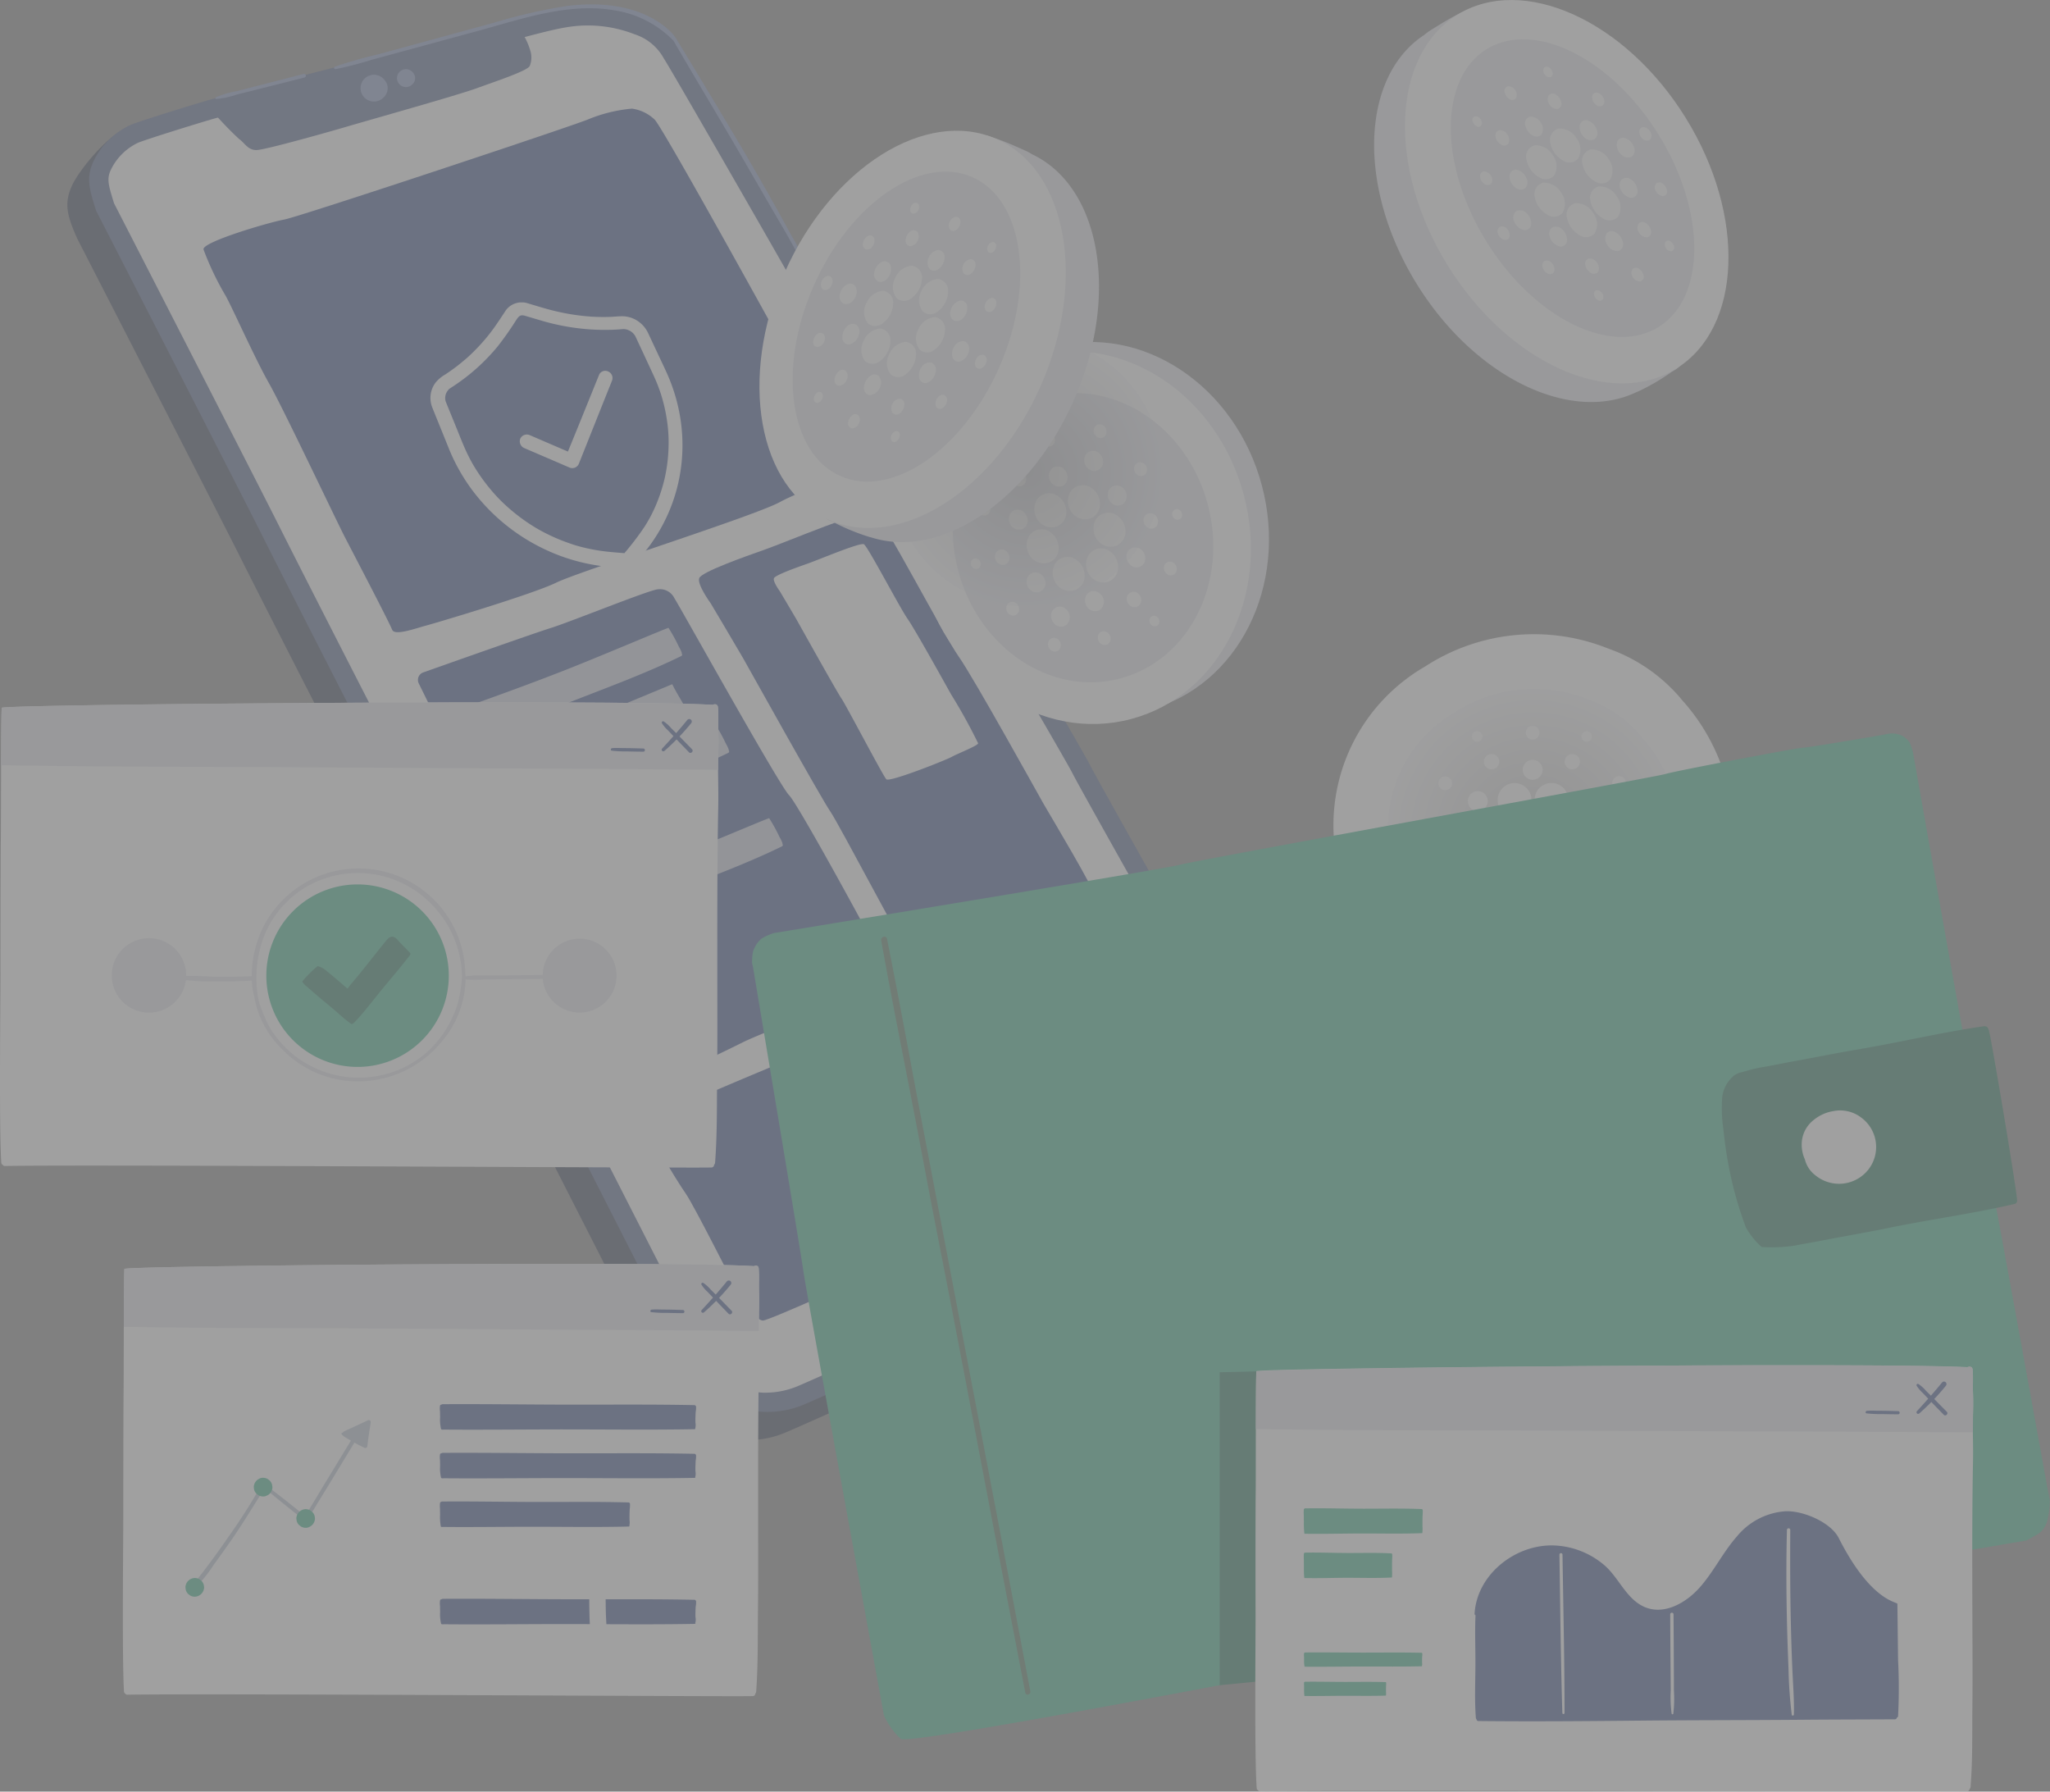 <svg xmlns="http://www.w3.org/2000/svg" xmlns:xlink="http://www.w3.org/1999/xlink" width="220.379" height="192.568" viewBox="0 0 220.379 192.568">
  <rect x="0" y="0" width="220.379" height="192.568" fill="#808080" stroke="none"/>
  <defs>
    <clipPath id="clip-path">
      <rect id="Rectangle_3046" data-name="Rectangle 3046" width="220.379" height="192.568" fill="none"/>
    </clipPath>
    <clipPath id="clip-path-3">
      <rect id="Rectangle_3036" data-name="Rectangle 3036" width="24.137" height="11.776" fill="none"/>
    </clipPath>
    <clipPath id="clip-path-4">
      <rect id="Rectangle_3037" data-name="Rectangle 3037" width="22.269" height="10.927" fill="none"/>
    </clipPath>
    <clipPath id="clip-path-5">
      <rect id="Rectangle_3038" data-name="Rectangle 3038" width="24.137" height="11.777" fill="none"/>
    </clipPath>
    <clipPath id="clip-path-6">
      <rect id="Rectangle_3039" data-name="Rectangle 3039" width="18.303" height="9.3" fill="none"/>
    </clipPath>
    <clipPath id="clip-path-8">
      <rect id="Rectangle_3042" data-name="Rectangle 3042" width="31.29" height="31.372" fill="none"/>
    </clipPath>
    <clipPath id="clip-path-9">
      <path id="Path_3933" data-name="Path 3933" d="M314.323,147.552c-.038-.047-.075-.1-.114-.143a13.142,13.142,0,0,0-5.594-3.824A15.61,15.61,0,0,0,294.244,145l-.043.023a14.332,14.332,0,0,0-6.994,14.167,15.624,15.624,0,0,0,9.445,13.249,11.5,11.5,0,0,0,3.263,1.143,13.728,13.728,0,0,0,4.879.055,12.378,12.378,0,0,0,1.245-.288,15.617,15.617,0,0,0,8.283-25.794" transform="translate(-287.108 -142.455)" fill="none"/>
    </clipPath>
    <radialGradient id="radial-gradient" cx="0.505" cy="0.498" r="0.498" gradientUnits="objectBoundingBox">
      <stop offset="0"/>
      <stop offset="1" stop-color="#e2e3ec"/>
    </radialGradient>
    <clipPath id="clip-path-10">
      <rect id="Rectangle_3044" data-name="Rectangle 3044" width="29.115" height="29.115" fill="none"/>
    </clipPath>
    <clipPath id="clip-path-11">
      <path id="Path_3939" data-name="Path 3939" d="M213.446,83.982a14.558,14.558,0,1,1-14.558-14.557,14.558,14.558,0,0,1,14.558,14.557" transform="translate(-184.331 -69.425)" fill="none"/>
    </clipPath>
    <radialGradient id="radial-gradient-2" cx="0.5" cy="0.5" r="0.5" xlink:href="#radial-gradient"/>
    <clipPath id="clip-path-12">
      <rect id="Rectangle_3311" data-name="Rectangle 3311" width="27.1" height="28.582" transform="translate(0 0)" fill="none"/>
    </clipPath>
  </defs>
  <g id="Group_6172" data-name="Group 6172" transform="translate(-1367.343 -32.844)" opacity="0.25" style="mix-blend-mode: soft-light;isolation: isolate">
    <g id="Group_5256" data-name="Group 5256" transform="translate(1367.343 32.844)">
      <g id="Group_5255" data-name="Group 5255" clip-path="url(#clip-path)">
        <g id="Group_5254" data-name="Group 5254">
          <g id="Group_5253" data-name="Group 5253" clip-path="url(#clip-path)">
            <path id="Path_3909" data-name="Path 3909" d="M15,29.053S30.7,59.633,32.909,64.059s17.7,34.8,19.515,37.822S72.6,141.158,73.95,143.727c1.408,2.683,4.717,9.18,6.036,10.864a9.365,9.365,0,0,0,4.761,3.286,10.051,10.051,0,0,0,6.3-.469c2.011-.805,25.952-11.669,28.769-12.674s18.409-8.651,20.018-9.456,4.124-2.615,4.929-7.242c.4-2.32-1.006-4.024-2.213-6.036s-19.716-31.384-20.722-33.4-16.9-28.97-17.7-30.781S90.447,33.479,89.642,32.071,78.577,12.757,77.772,11.55a7.546,7.546,0,0,0-4.225-3.42,15.983,15.983,0,0,0-8.45-.8c-3.621.6-14.686,4.024-17.5,4.627s-19.112,4.828-20.521,5.23-5.583-.352-7.192.252S15.2,21.609,14.4,23.419s-.554,3.068.6,5.633" transform="translate(-6.691 -3.4)" fill="#28324b"/>
            <path id="Path_3910" data-name="Path 3910" d="M19.179,23.247s15.692,30.58,17.905,35.006,17.7,34.8,19.515,37.822,20.178,39.277,21.526,41.846c1.408,2.682,4.717,9.18,6.036,10.864a9.365,9.365,0,0,0,4.762,3.286,10.05,10.05,0,0,0,6.3-.469c2.012-.805,25.952-11.669,28.769-12.674s16.9-8.249,18.509-9.054a9.054,9.054,0,0,0,4.426-4.627c.805-2.213,0-5.432-1.207-7.444S127.013,84.809,126.007,82.8s-16.9-28.97-17.7-30.781S94.622,27.673,93.818,26.264,82.753,6.951,81.948,5.744a7.546,7.546,0,0,0-4.225-3.42,15.983,15.983,0,0,0-8.45-.8c-3.621.6-14.686,4.023-17.5,4.627s-19.112,4.828-20.521,5.23S24.611,13.389,23,13.993a8.215,8.215,0,0,0-4.158,4.091c-.8,1.81-.268,3.152.335,5.163" transform="translate(-8.855 -0.612)" fill="#485a87"/>
            <path id="Path_3911" data-name="Path 3911" d="M93.106,152.227a5.579,5.579,0,0,1-1.639-.22,7.322,7.322,0,0,1-3.748-2.584c-1.012-1.292-3.685-6.427-5.121-9.186-.268-.516-.509-.978-.711-1.362-.367-.7-2.1-4.112-4.305-8.43C69.521,114.62,61.546,99,60.3,96.926,58.539,93.985,43,63.514,40.866,59.243c-2.107-4.216-16.578-32.421-17.83-34.859l-.1-.324c-.515-1.683-.673-2.311-.272-3.212a6.2,6.2,0,0,1,2.988-2.988c1.479-.555,6.614-2.141,8.09-2.563,1.189-.34,17.561-4.592,20.385-5.2,1.2-.258,3.683-.96,6.552-1.773,3.926-1.112,8.813-2.5,10.857-2.836a13.789,13.789,0,0,1,7.451.726,5.5,5.5,0,0,1,3.152,2.6c.708,1.062,10.19,17.59,11.795,20.4C100.5,40.7,107.8,53.6,108.325,54.78c.457,1.028,4.147,7.385,10.169,17.733,3.517,6.042,7.153,12.29,7.575,13.134,1.024,2.049,18.452,32.912,19.793,35.146,1.063,1.771,1.527,4.312,1.036,5.663a6.986,6.986,0,0,1-3.4,3.478c-.252.126-.811.41-1.583.8-3.572,1.817-14.443,7.347-16.7,8.152-1.689.6-9.487,4.079-19.506,8.56-4.621,2.067-8.611,3.852-9.336,4.142a9.024,9.024,0,0,1-3.269.636Z" transform="translate(-10.777 -2.533)" fill="#fff"/>
            <path id="Path_3912" data-name="Path 3912" d="M62.377,78.478c-.461-1.108-4.138-8.125-5.1-9.989S50.643,54.632,49.13,51.97s-4-8.26-4.692-9.458a30.93,30.93,0,0,1-2.349-4.93c-.146-.8,7.068-2.916,8.674-3.206S82.276,24.145,83.475,23.592a16.039,16.039,0,0,1,4.679-1.139,4.374,4.374,0,0,1,2.431,1.174c1.088,1.058,19.256,34.2,19.669,35a9.263,9.263,0,0,1,1.244,2.665c.009.67-4.668,1.943-7.463,3.458S82.543,72.161,80.012,73.4s-12.951,4.339-14.02,4.622-3.338,1.119-3.615.453" transform="translate(-20.213 -10.776)" fill="#304888"/>
            <path id="Path_3913" data-name="Path 3913" d="M86.537,131.992a.854.854,0,0,1,.481-1.185c2.908-1.03,11.918-4.214,13.712-4.775,2.146-.67,10.73-4.158,11.534-4.158a1.716,1.716,0,0,1,1.744.939c.537.8,11.267,20.118,12.339,21.191s10.6,18.643,10.73,19.179-.536,1.207-1.073,1.475-12.473,4.828-14.619,5.9-11.535,5.633-12.339,5.365-17.3-33.4-17.838-34.469c-.436-.872-3.525-7.14-4.671-9.464" transform="translate(-41.519 -58.533)" fill="#304888"/>
            <path id="Path_3914" data-name="Path 3914" d="M145.816,115.636s-1.476-2.012-1.208-2.682,4.829-2.28,7.109-3.085,10.864-4.426,11.669-4.024,7.51,13.278,9.12,15.558,8.584,14.887,9.121,15.826,5.767,9.657,5.633,10.193-4.292,2.146-5.5,2.817-13.01,5.365-13.68,4.694-8.45-15.558-9.389-16.9-8.852-15.558-9.388-16.5-3.487-5.9-3.487-5.9" transform="translate(-69.436 -50.82)" fill="#304888"/>
            <path id="Path_3915" data-name="Path 3915" d="M160.693,117.575s-.759-1.035-.621-1.38,2.485-1.174,3.658-1.588,5.592-2.278,6.006-2.071,3.866,6.834,4.694,8.007,4.418,7.662,4.694,8.146a59.094,59.094,0,0,1,2.9,5.247c-.069.276-2.209,1.1-2.83,1.45s-6.7,2.761-7.041,2.416-4.349-8.008-4.832-8.7-4.556-8.007-4.832-8.491-1.795-3.037-1.795-3.037" transform="translate(-76.871 -54.041)" fill="#fff"/>
            <path id="Path_3916" data-name="Path 3916" d="M133.786,212.462s19.984-8.583,22.667-9.388,17.57-6.706,19.85-7.779,6.438-3.353,7.242-3.487,2.682,4.292,4.292,6.036,4.962,8.718,5.9,9.791,3.219,3.755,2.95,4.426-4.694,2.414-6.974,3.621-16.229,6.841-17.7,7.511-11.534,4.828-12.876,5.365-12.205,5.5-12.876,5.5-2.012-1.878-2.548-2.816-4.828-9.523-5.767-10.864-4.426-6.975-4.158-7.914" transform="translate(-64.248 -92.119)" fill="#304888"/>
            <path id="Path_3917" data-name="Path 3917" d="M43.736,15.089a37.957,37.957,0,0,0,2.95,3.085c.6.4.939,1.207,1.878,1.207s8.249-2.079,10.059-2.615,11.6-3.286,13.614-4.024,5.449-1.861,5.717-2.4A2.425,2.425,0,0,0,78,8.652a7.112,7.112,0,0,0-.872-1.878c-.134-.2-33.4,8.316-33.4,8.316" transform="translate(-21.005 -3.252)" fill="#485a87"/>
            <path id="Path_3918" data-name="Path 3918" d="M77.333,17.854a1.44,1.44,0,1,1,.086-1.883,1.34,1.34,0,0,1-.086,1.883" transform="translate(-36.088 -7.387)" fill="#7f93c4"/>
            <path id="Path_3919" data-name="Path 3919" d="M83.959,15.9a.962.962,0,1,1,.057-1.258.895.895,0,0,1-.057,1.258" transform="translate(-39.62 -6.842)" fill="#7f93c4"/>
            <path id="Path_3920" data-name="Path 3920" d="M121.449,31.495c-1.186-2.354-2.567-4.607-3.828-6.921-1.282-2.352-2.608-4.68-3.956-6.995-2.508-4.31-7.83-13.075-7.874-13.125-.114-.179-3.132-4.486-11.807-3.357a58.439,58.439,0,0,0-7.763,1.8q-3.981,1.084-7.96,2.172L73.783,6.29A45.754,45.754,0,0,0,69.2,7.6a.138.138,0,0,0,.073.266,38.238,38.238,0,0,0,3.871-1l3.731-1.016Q80.666,4.82,84.46,3.791c4.782-1.3,9.868-3.127,14.885-2.225a11.209,11.209,0,0,1,6.247,3.253c2.517,4.355,5.131,8.653,7.648,13.008,1.32,2.282,2.634,4.567,3.969,6.84,1.356,2.309,2.57,4.7,3.952,7a.167.167,0,0,0,.288-.168" transform="translate(-33.187 -0.437)" fill="#7f93c4"/>
            <path id="Path_3921" data-name="Path 3921" d="M54.042,15.278l-4.817,1.238q-1.181.3-2.362.611a10.093,10.093,0,0,0-2.275.668.1.1,0,0,0,.049.181,9.689,9.689,0,0,0,2.23-.481q1.229-.306,2.457-.616l4.822-1.218a.2.2,0,0,0-.106-.384" transform="translate(-21.392 -7.334)" fill="#7f93c4"/>
            <g id="Group_5230" data-name="Group 5230" transform="translate(49.195 67.487)" opacity="0.75">
              <g id="Group_5229" data-name="Group 5229">
                <g id="Group_5228" data-name="Group 5228" clip-path="url(#clip-path-3)">
                  <path id="Path_3923" data-name="Path 3923" d="M118.745,132.615a.168.168,0,0,0,.005-.094,3.587,3.587,0,0,0-.314-.656,17.309,17.309,0,0,0-1.108-2.013c-.077-.042-7.633,3.187-11.39,4.648q-2.828,1.1-5.676,2.144c-1.782.657-5.566,1.992-5.579,2.074l-.02.009a15.205,15.205,0,0,0,1.386,2.9l.111-.026a.146.146,0,0,0,.114-.027,45.666,45.666,0,0,0,5.517-1.889q2.911-1.057,5.795-2.187c3.727-1.452,7.535-2.868,11.13-4.628a.163.163,0,0,0,.029-.257" transform="translate(-94.657 -129.852)" fill="#fff"/>
                </g>
              </g>
            </g>
            <g id="Group_5233" data-name="Group 5233" transform="translate(51.72 73.541)" opacity="0.75">
              <g id="Group_5232" data-name="Group 5232">
                <g id="Group_5231" data-name="Group 5231" clip-path="url(#clip-path-4)">
                  <path id="Path_3924" data-name="Path 3924" d="M121.041,143.263c-.326-.563-.689-1.151-.977-1.762-2.536,1.051-6.752,2.821-9.268,3.8q-2.828,1.1-5.676,2.144c-1.782.657-5.566,1.992-5.579,2.073l-.021.01a15.281,15.281,0,0,0,1.386,2.9l.111-.026a.149.149,0,0,0,.114-.027,45.609,45.609,0,0,0,5.517-1.89q2.911-1.056,5.794-2.186c3.115-1.214,6.284-2.4,9.34-3.789-.249-.415-.5-.829-.742-1.248" transform="translate(-99.515 -141.501)" fill="#fff"/>
                </g>
              </g>
            </g>
            <g id="Group_5236" data-name="Group 5236" transform="translate(54.245 77.896)" opacity="0.75">
              <g id="Group_5235" data-name="Group 5235">
                <g id="Group_5234" data-name="Group 5234" clip-path="url(#clip-path-5)">
                  <path id="Path_3925" data-name="Path 3925" d="M128.462,152.643a.168.168,0,0,0,.005-.094,3.588,3.588,0,0,0-.314-.656,17.308,17.308,0,0,0-1.108-2.013c-.077-.042-7.633,3.187-11.39,4.648q-2.828,1.1-5.676,2.144c-1.782.657-5.566,1.992-5.579,2.074l-.02.009a15.206,15.206,0,0,0,1.386,2.9c.037-.007.074-.018.111-.026a.149.149,0,0,0,.114-.026,45.788,45.788,0,0,0,5.517-1.89q2.911-1.057,5.795-2.187c3.727-1.452,7.535-2.868,11.13-4.628a.163.163,0,0,0,.029-.257" transform="translate(-104.374 -149.88)" fill="#fff"/>
                </g>
              </g>
            </g>
            <g id="Group_5239" data-name="Group 5239" transform="translate(57.028 85.319)" opacity="0.75">
              <g id="Group_5238" data-name="Group 5238">
                <g id="Group_5237" data-name="Group 5237" clip-path="url(#clip-path-6)">
                  <path id="Path_3926" data-name="Path 3926" d="M127.527,166.327c-.389-.718-.805-1.429-1.166-2.165-1.919.795-3.914,1.613-5.352,2.172q-2.828,1.1-5.676,2.144c-1.782.657-5.566,1.992-5.579,2.074l-.02.009a15.221,15.221,0,0,0,1.386,2.9l.111-.026a.149.149,0,0,0,.114-.027,45.6,45.6,0,0,0,5.517-1.89q2.911-1.056,5.795-2.186c1.784-.695,3.586-1.382,5.374-2.1-.168-.3-.338-.6-.5-.905" transform="translate(-109.728 -164.163)" fill="#fff"/>
                </g>
              </g>
            </g>
            <g id="Group_5242" data-name="Group 5242" transform="translate(60.017 87.944)" opacity="0.75">
              <g id="Group_5241" data-name="Group 5241">
                <g id="Group_5240" data-name="Group 5240" clip-path="url(#clip-path-5)">
                  <path id="Path_3927" data-name="Path 3927" d="M139.567,171.978a.167.167,0,0,0,.005-.094,3.586,3.586,0,0,0-.314-.656,17.308,17.308,0,0,0-1.108-2.013c-.077-.042-7.633,3.187-11.39,4.648q-2.828,1.1-5.676,2.144c-1.782.657-5.566,1.992-5.579,2.074l-.02.009a15.233,15.233,0,0,0,1.386,2.9c.037-.007.074-.018.111-.026a.145.145,0,0,0,.114-.027,45.667,45.667,0,0,0,5.517-1.889q2.911-1.057,5.795-2.187c3.727-1.452,7.535-2.868,11.13-4.628a.163.163,0,0,0,.029-.257" transform="translate(-115.479 -169.214)" fill="#fff"/>
                </g>
              </g>
            </g>
            <path id="Path_3928" data-name="Path 3928" d="M228.372,86.179c2.849,10.767-2.583,21.543-12.132,24.07s-19.6-4.152-22.451-14.919,2.583-21.543,12.133-24.07,19.6,4.152,22.45,14.918" transform="translate(-92.709 -33.968)" fill="#e2e3ec"/>
            <path id="Path_3929" data-name="Path 3929" d="M224.63,88.115c2.849,10.767-2.583,21.543-12.132,24.07s-19.6-4.152-22.451-14.919S192.63,75.724,202.18,73.2s19.6,4.152,22.45,14.918" transform="translate(-90.911 -34.898)" fill="#fff"/>
            <path id="Path_3930" data-name="Path 3930" d="M224.493,93.286c2.211,8.355-2,16.717-9.415,18.678s-15.21-3.222-17.421-11.576,2-16.717,9.415-18.678,15.21,3.222,17.421,11.576" transform="translate(-94.648 -39.044)" fill="#e2e3ec"/>
            <path id="Path_3931" data-name="Path 3931" d="M209.227,102.6a1.644,1.644,0,0,0,1.03-1.557,2.091,2.091,0,0,0-1.275-1.913,1.612,1.612,0,0,0-1.947.689,2.031,2.031,0,0,0,.244,2.21,1.781,1.781,0,0,0,1.948.57m-2.3-4.491a1.228,1.228,0,0,0-.749-1.125.949.949,0,0,0-1.145.4,1.2,1.2,0,0,0,.144,1.3,1.047,1.047,0,0,0,1.145.335.965.965,0,0,0,.605-.916m-4.018-1.221a.845.845,0,0,0-.515-.772.651.651,0,0,0-.787.278.82.82,0,0,0,.1.893.718.718,0,0,0,.787.23.663.663,0,0,0,.416-.629m2.059,5.233a.948.948,0,0,0-.578-.868.731.731,0,0,0-.884.312.921.921,0,0,0,.111,1,.808.808,0,0,0,.884.259.745.745,0,0,0,.467-.706m-3.08.676a.651.651,0,0,0-.4-.6.5.5,0,0,0-.608.215.633.633,0,0,0,.076.689.555.555,0,0,0,.607.178.512.512,0,0,0,.321-.485m4.816-8.8a.893.893,0,0,0-.125-.9.819.819,0,0,0-.874-.306.783.783,0,0,0-.5.808.936.936,0,0,0,.645.8.733.733,0,0,0,.851-.409m-2.415-2.44a.613.613,0,0,0-.086-.616.562.562,0,0,0-.6-.209.537.537,0,0,0-.341.555.643.643,0,0,0,.443.552.5.5,0,0,0,.585-.281m13.355,14.633a.893.893,0,0,0,.125.9.818.818,0,0,0,.874.306.783.783,0,0,0,.5-.808.936.936,0,0,0-.646-.8.733.733,0,0,0-.851.409m2.415,2.44a.613.613,0,0,0,.086.616.562.562,0,0,0,.6.21.538.538,0,0,0,.341-.555.643.643,0,0,0-.443-.552.5.5,0,0,0-.585.281m-.68-10.565a.949.949,0,0,0,.579.868.732.732,0,0,0,.884-.313.921.921,0,0,0-.111-1,.807.807,0,0,0-.884-.258.746.746,0,0,0-.468.706m3.081-.677a.651.651,0,0,0,.4.6.5.5,0,0,0,.607-.215.632.632,0,0,0-.076-.689.554.554,0,0,0-.608-.178.512.512,0,0,0-.321.485m-13.632,7.529a1.185,1.185,0,0,0-.5-1.072.976.976,0,0,0-1.234.089,1.145,1.145,0,0,0-.14,1.3,1.1,1.1,0,0,0,1.128.577.985.985,0,0,0,.749-.894m-2.821,2.777a.815.815,0,0,0-.345-.736.672.672,0,0,0-.848.061.787.787,0,0,0-.1.893.754.754,0,0,0,.775.4.677.677,0,0,0,.515-.614m3.247-14.06a1.164,1.164,0,0,0,1.04.819.911.911,0,0,0,.866-.633,1.221,1.221,0,0,0-.3-1.23,1.009,1.009,0,0,0-1.214-.175,1.086,1.086,0,0,0-.4,1.218m-.752-4.057a.8.8,0,0,0,.715.563.626.626,0,0,0,.6-.434.838.838,0,0,0-.2-.845.692.692,0,0,0-.834-.12.745.745,0,0,0-.273.836m5.515,16.095a.91.91,0,0,0-.866.632,1.222,1.222,0,0,0,.3,1.23,1.009,1.009,0,0,0,1.214.175,1.086,1.086,0,0,0,.4-1.218,1.163,1.163,0,0,0-1.04-.819m.483,4.748a.839.839,0,0,0,.2.845.692.692,0,0,0,.834.12.746.746,0,0,0,.273-.836.8.8,0,0,0-.715-.563.626.626,0,0,0-.6.434m1.052-15.189a1.185,1.185,0,0,0,.5,1.072.976.976,0,0,0,1.234-.089,1.147,1.147,0,0,0,.14-1.3,1.1,1.1,0,0,0-1.128-.577.985.985,0,0,0-.749.894m2.821-2.777a.814.814,0,0,0,.345.736.671.671,0,0,0,.848-.061.787.787,0,0,0,.1-.893.754.754,0,0,0-.775-.4.677.677,0,0,0-.515.614m-.828,9.5a1.229,1.229,0,0,0,.75,1.125.948.948,0,0,0,1.145-.4,1.194,1.194,0,0,0-.143-1.3,1.046,1.046,0,0,0-1.145-.336.967.967,0,0,0-.606.916m4.019,1.221a.845.845,0,0,0,.515.773.652.652,0,0,0,.787-.279.82.82,0,0,0-.1-.893.719.719,0,0,0-.787-.23.663.663,0,0,0-.416.629m-12.092,4.883a1.235,1.235,0,0,0,.468,1.26.971.971,0,0,0,1.207-.054,1.154,1.154,0,0,0-.679-1.924.958.958,0,0,0-1,.718m-.339,3.131a.848.848,0,0,0,.322.866.667.667,0,0,0,.829-.037.793.793,0,0,0-.466-1.322.658.658,0,0,0-.685.493m5.394-20.408a.972.972,0,0,0-1.207.054A1.154,1.154,0,0,0,214,92.761a.958.958,0,0,0,1-.718,1.235,1.235,0,0,0-.468-1.26m-.306-2.876a.793.793,0,0,0,.466,1.322.657.657,0,0,0,.684-.493.849.849,0,0,0-.321-.866.667.667,0,0,0-.829.037M210.077,105a1.779,1.779,0,0,0,1.948.57,1.643,1.643,0,0,0,1.03-1.557,2.089,2.089,0,0,0-1.274-1.913,1.612,1.612,0,0,0-1.948.689,2.031,2.031,0,0,0,.244,2.21m5.3-3.816a1.612,1.612,0,0,0-1.948.689,2.031,2.031,0,0,0,.244,2.21,1.779,1.779,0,0,0,1.948.57,1.644,1.644,0,0,0,1.03-1.557,2.088,2.088,0,0,0-1.274-1.913m-1.156-3.146a2.031,2.031,0,0,0,.244,2.21,1.781,1.781,0,0,0,1.948.571,1.644,1.644,0,0,0,1.03-1.557,2.091,2.091,0,0,0-1.275-1.913,1.612,1.612,0,0,0-1.947.689m-2.5-.744a1.779,1.779,0,0,0,1.948.57,1.644,1.644,0,0,0,1.03-1.557,2.09,2.09,0,0,0-1.274-1.913,1.613,1.613,0,0,0-1.948.689,2.031,2.031,0,0,0,.244,2.21m-3.618.868a1.779,1.779,0,0,0,1.948.57,1.643,1.643,0,0,0,1.03-1.557,2.089,2.089,0,0,0-1.274-1.913,1.612,1.612,0,0,0-1.948.689,2.031,2.031,0,0,0,.244,2.21" transform="translate(-96.447 -42.141)" fill="#fff"/>
            <path id="Path_3932" data-name="Path 3932" d="M313.243,138.169c-.053-.065-.1-.132-.157-.2a18.057,18.057,0,0,0-7.687-5.254,21.449,21.449,0,0,0-19.746,1.94l-.058.032a19.691,19.691,0,0,0-9.611,19.466,21.47,21.47,0,0,0,12.978,18.206,15.818,15.818,0,0,0,4.484,1.571,18.866,18.866,0,0,0,6.7.076,16.925,16.925,0,0,0,1.71-.4,21.459,21.459,0,0,0,11.382-35.443" transform="translate(-132.484 -62.996)" fill="#fff"/>
            <g id="Group_5247" data-name="Group 5247" transform="translate(149.216 74.037)" opacity="0.21">
              <g id="Group_5246" data-name="Group 5246">
                <g id="Group_5245" data-name="Group 5245" clip-path="url(#clip-path-8)">
                  <g id="Group_5244" data-name="Group 5244" transform="translate(0)">
                    <g id="Group_5243" data-name="Group 5243" clip-path="url(#clip-path-9)">
                      <rect id="Rectangle_3041" data-name="Rectangle 3041" width="31.597" height="31.467" transform="translate(-0.307 0)" fill="url(#radial-gradient)"/>
                    </g>
                  </g>
                </g>
              </g>
            </g>
            <path id="Path_3934" data-name="Path 3934" d="M302.1,159.175a1.787,1.787,0,0,0,1.816.7,1.82,1.82,0,1,0-1.816-.7m3.612-3.284a1.07,1.07,0,1,0-1.068-.414,1.05,1.05,0,0,0,1.068.414m-.066-4.316a.735.735,0,0,0,.074-1.42.732.732,0,0,0-.807,1.136.723.723,0,0,0,.733.284m-4.4,3.2a.826.826,0,1,0-.824-.32.811.811,0,0,0,.824.32m-1.6-2.962a.567.567,0,0,0,.057-1.1.565.565,0,0,0-.623.876.556.556,0,0,0,.566.219m9.956,2.962a.811.811,0,0,0,.824-.32.82.82,0,1,0-.824.32m1.6-2.962a.555.555,0,0,0,.566-.219.563.563,0,1,0-.566.219m-9.955,16.623a.811.811,0,0,0-.824.319.82.82,0,1,0,.824-.319m-1.6,2.961a.558.558,0,0,0-.566.219.563.563,0,1,0,.566-.219m9.956-2.961a.826.826,0,1,0,.824.319.811.811,0,0,0-.824-.319m1.6,2.961a.567.567,0,1,0,.566.219.557.557,0,0,0-.566-.219m-11.453-12.129a1.051,1.051,0,0,0,.876-.737,1.07,1.07,0,1,0-.876.737m-3.543-2.247a.723.723,0,0,0,.6-.507.735.735,0,1,0-.6.507m14.53.247a1.1,1.1,0,0,0-.467,1.226,1.05,1.05,0,0,0,.876.737,1.066,1.066,0,1,0-.409-1.964m3.671-1.633a.757.757,0,0,0-.321.842.72.72,0,0,0,.6.507.732.732,0,1,0-.281-1.349m-13.782,9.03a1.051,1.051,0,0,0-.876-.737,1.062,1.062,0,1,0,.876.737m-4.419,1.51a.73.73,0,1,0,.6.507.723.723,0,0,0-.6-.507m14.939-2.21a1.05,1.05,0,0,0-.876.737,1.07,1.07,0,1,0,.876-.737m3.543,2.247a.722.722,0,0,0-.6.507.735.735,0,1,0,.6-.507m-9.4,1.211a1.07,1.07,0,1,0,1.068.414,1.051,1.051,0,0,0-1.068-.414m.066,4.317a.735.735,0,1,0,.733.284.721.721,0,0,0-.733-.284M296.925,160.6a1.065,1.065,0,1,0,.584,1.918,1.049,1.049,0,0,0,.414-1.068,1.1,1.1,0,0,0-1-.851m-3.118.332a.731.731,0,1,0,.4,1.318.721.721,0,0,0,.284-.733.756.756,0,0,0-.685-.584m21.3,1.046a1.066,1.066,0,0,0-1.653-1.175,1.05,1.05,0,0,0-.414,1.068,1.07,1.07,0,0,0,2.066.107m2.672-.928a.752.752,0,0,0-.844.021.721.721,0,0,0-.284.733.734.734,0,1,0,1.128-.755m-17.729-.5a1.864,1.864,0,0,0,.053,2.088,1.787,1.787,0,0,0,1.816.7,1.816,1.816,0,1,0-1.869-2.792m5.31,4.529a1.812,1.812,0,1,0-3.263.994,1.788,1.788,0,0,0,1.816.7,1.875,1.875,0,0,0,1.447-1.7m2.669-1.844a1.812,1.812,0,0,0-2,2.811,1.786,1.786,0,0,0,1.816.7,1.819,1.819,0,0,0,.182-3.514m-.057-2.685a1.863,1.863,0,0,0,.053,2.088,1.787,1.787,0,0,0,1.816.7,1.816,1.816,0,1,0-1.868-2.792m-1.953-3.463a1.863,1.863,0,0,0,.053,2.088,1.786,1.786,0,0,0,1.815.7,1.817,1.817,0,1,0-1.868-2.792" transform="translate(-140.741 -72.1)" fill="#fff"/>
            <path id="Path_3935" data-name="Path 3935" d="M316.607,39.479c3.79-5.621,3.126-15.241-2.188-23.821-5.267-8.5-13.484-13.376-20.172-12.6.269-.228.648-.558.49-.868-.188-.369-.7-.081-.95.036-.559.262-1.1.556-1.638.865-.6.344-1.179.707-1.761,1.07a6.148,6.148,0,0,0-.772.559c-6.843,4.5-7.223,16.4-.792,26.785,6.216,10.038,16.541,15.01,23.613,11.607.056-.022.112-.04.166-.063a23.015,23.015,0,0,0,3.549-2.061c.333-.217,1-.506,1.047-.969.036-.349-.29-.523-.591-.544" transform="translate(-136.511 -0.966)" fill="#e2e3ec"/>
            <path id="Path_3936" data-name="Path 3936" d="M320.8,12.68c6.5,10.5,6.046,22.563-1.022,26.94s-18.07-.587-24.573-11.088-6.046-22.563,1.022-26.94S314.3,2.179,320.8,12.68" transform="translate(-139.576 0)" fill="#fff"/>
            <path id="Path_3937" data-name="Path 3937" d="M322.439,18.39c5.105,8.244,5.1,17.5-.016,20.663s-13.4-.948-18.506-9.192-5.1-17.5.016-20.664,13.4.948,18.506,9.193" transform="translate(-144.128 -3.904)" fill="#e2e3ec"/>
            <path id="Path_3938" data-name="Path 3938" d="M311.732,25.685a1.249,1.249,0,0,0,1.617-.184,1.992,1.992,0,0,0-.138-2.187,2.148,2.148,0,0,0-1.963-1.07,1.28,1.28,0,0,0-.869,1.579,2.749,2.749,0,0,0,1.352,1.862m.259-4.6a1.171,1.171,0,0,0-.081-1.286,1.263,1.263,0,0,0-1.154-.629.753.753,0,0,0-.511.929,1.615,1.615,0,0,0,.8,1.095.734.734,0,0,0,.951-.108m-2.768-3.869a.805.805,0,0,0-.056-.884.869.869,0,0,0-.794-.432.517.517,0,0,0-.351.638,1.11,1.11,0,0,0,.547.752.5.5,0,0,0,.653-.074M308.4,22.1a.9.9,0,0,0-.062-.992.974.974,0,0,0-.891-.485.581.581,0,0,0-.394.716,1.249,1.249,0,0,0,.614.845.567.567,0,0,0,.734-.084m-2.9-1.952a.621.621,0,0,0-.043-.682.668.668,0,0,0-.612-.333.4.4,0,0,0-.271.492.857.857,0,0,0,.421.58.389.389,0,0,0,.5-.057m8.3-1.821a.566.566,0,0,0,.331-.66,1.246,1.246,0,0,0-.583-.867.581.581,0,0,0-.808.124.975.975,0,0,0,.15,1,.9.9,0,0,0,.911.4m-.835-3.4a.39.39,0,0,0,.227-.454.857.857,0,0,0-.4-.6.4.4,0,0,0-.555.085.671.671,0,0,0,.1.69.622.622,0,0,0,.626.274m4.066,19.51a.567.567,0,0,0-.331.661,1.25,1.25,0,0,0,.583.866.581.581,0,0,0,.809-.124.976.976,0,0,0-.15-1,.9.9,0,0,0-.911-.4m.836,3.4a.389.389,0,0,0-.227.454.858.858,0,0,0,.4.6.4.4,0,0,0,.555-.085.668.668,0,0,0-.1-.689.62.62,0,0,0-.625-.274m4.56-7.171a.9.9,0,0,0,.062.992.976.976,0,0,0,.891.485.581.581,0,0,0,.394-.717,1.246,1.246,0,0,0-.614-.845.566.566,0,0,0-.734.084m2.9,1.952a.621.621,0,0,0,.043.681.67.67,0,0,0,.612.334.4.4,0,0,0,.271-.492.857.857,0,0,0-.422-.581.389.389,0,0,0-.5.058m-15.056-5.783a.97.97,0,0,0,.1-1.062,1.476,1.476,0,0,0-1.076-.9.685.685,0,0,0-.748.709,1.576,1.576,0,0,0,.663,1.233.832.832,0,0,0,1.061.015m-3.708-.43a.665.665,0,0,0,.069-.729,1.014,1.014,0,0,0-.739-.616.47.47,0,0,0-.514.487,1.083,1.083,0,0,0,.456.847.571.571,0,0,0,.728.01m9.541-6.338a1.476,1.476,0,0,0,.473,1.318.968.968,0,0,0,1.032.27.832.832,0,0,0,.35-1,1.576,1.576,0,0,0-.931-1.046.685.685,0,0,0-.924.459m1.34-3.133a1.014,1.014,0,0,0,.325.905.665.665,0,0,0,.708.186.572.572,0,0,0,.241-.688,1.083,1.083,0,0,0-.639-.719.471.471,0,0,0-.635.315m-3.2,14.38a.97.97,0,0,0-1.032-.271.832.832,0,0,0-.35,1,1.575,1.575,0,0,0,.931,1.047.685.685,0,0,0,.923-.459,1.477,1.477,0,0,0-.472-1.318m-1.9,3.359a.572.572,0,0,0-.24.688,1.084,1.084,0,0,0,.639.719.47.47,0,0,0,.634-.315,1.014,1.014,0,0,0-.324-.905.667.667,0,0,0-.709-.186M320.6,25.93a.969.969,0,0,0-.1,1.062,1.476,1.476,0,0,0,1.076.9.685.685,0,0,0,.748-.709,1.578,1.578,0,0,0-.663-1.233.833.833,0,0,0-1.061-.016m3.708.43a.664.664,0,0,0-.069.729,1.014,1.014,0,0,0,.739.616.471.471,0,0,0,.514-.487,1.082,1.082,0,0,0-.455-.847.572.572,0,0,0-.729-.01M319,31.7a1.171,1.171,0,0,0,.081,1.286,1.262,1.262,0,0,0,1.155.629.752.752,0,0,0,.511-.928,1.617,1.617,0,0,0-.8-1.1A.734.734,0,0,0,319,31.7m2.768,3.869a.8.8,0,0,0,.056.883.868.868,0,0,0,.793.432.517.517,0,0,0,.351-.638,1.111,1.111,0,0,0-.547-.753.5.5,0,0,0-.653.075m-12.484-6.259a.936.936,0,0,0-.22,1.154,1.484,1.484,0,0,0,1.036.9.669.669,0,0,0,.773-.583,1.413,1.413,0,0,0-.407-1.151,1.022,1.022,0,0,0-1.182-.318m-1.8,1.708a.642.642,0,0,0-.151.793,1.018,1.018,0,0,0,.711.616.459.459,0,0,0,.531-.4.972.972,0,0,0-.28-.791.7.7,0,0,0-.812-.218M321.9,22.341a1.483,1.483,0,0,0-1.036-.9.669.669,0,0,0-.773.583,1.414,1.414,0,0,0,.407,1.151,1.022,1.022,0,0,0,1.182.318.936.936,0,0,0,.22-1.154m1.14-2.045a.459.459,0,0,0-.531.4.97.97,0,0,0,.28.791.7.7,0,0,0,.812.218.642.642,0,0,0,.151-.793,1.018,1.018,0,0,0-.712-.617m-11.766,7.556a2.751,2.751,0,0,0,1.353,1.862,1.248,1.248,0,0,0,1.617-.185,1.991,1.991,0,0,0-.137-2.186,2.148,2.148,0,0,0-1.963-1.07,1.28,1.28,0,0,0-.869,1.578m6.29,1.693a2.149,2.149,0,0,0-1.964-1.07,1.281,1.281,0,0,0-.869,1.579,2.75,2.75,0,0,0,1.353,1.862,1.249,1.249,0,0,0,1.617-.184,1.993,1.993,0,0,0-.138-2.187m.56-2.871a1.28,1.28,0,0,0-.869,1.579,2.75,2.75,0,0,0,1.353,1.862,1.248,1.248,0,0,0,1.617-.184,1.992,1.992,0,0,0-.137-2.187,2.149,2.149,0,0,0-1.964-1.07m-1.732-2.4a2.75,2.75,0,0,0,1.353,1.862,1.248,1.248,0,0,0,1.617-.184,1.991,1.991,0,0,0-.138-2.186,2.148,2.148,0,0,0-1.963-1.07,1.28,1.28,0,0,0-.869,1.579m-3.448-2.246a2.751,2.751,0,0,0,1.353,1.862,1.248,1.248,0,0,0,1.617-.185,1.992,1.992,0,0,0-.138-2.187,2.148,2.148,0,0,0-1.963-1.07,1.281,1.281,0,0,0-.869,1.579" transform="translate(-146.277 -6.632)" fill="#fff"/>
            <g id="Group_5252" data-name="Group 5252" transform="translate(95.801 36.082)" opacity="0.21">
              <g id="Group_5251" data-name="Group 5251">
                <g id="Group_5250" data-name="Group 5250" clip-path="url(#clip-path-10)">
                  <g id="Group_5249" data-name="Group 5249" transform="translate(0 0)">
                    <g id="Group_5248" data-name="Group 5248" clip-path="url(#clip-path-11)">
                      <rect id="Rectangle_3043" data-name="Rectangle 3043" width="29.115" height="29.115" transform="translate(0 0)" fill="url(#radial-gradient-2)"/>
                    </g>
                  </g>
                </g>
              </g>
            </g>
            <path id="Path_3940" data-name="Path 3940" d="M167.777,68.215c-4.532-5.042-5.206-14.661-1.131-23.9,4.039-9.151,11.5-15.113,18.234-15.267-.3-.188-.719-.463-.605-.792.135-.392.684-.178.946-.1.59.183,1.169.4,1.742.63.637.258,1.265.537,1.893.816a6.106,6.106,0,0,1,.841.446c7.4,3.506,9.424,15.243,4.492,26.417-4.767,10.8-14.3,17.156-21.779,14.764-.058-.014-.116-.024-.173-.04a23.008,23.008,0,0,1-3.8-1.549c-.36-.169-1.06-.363-1.171-.814-.084-.341.215-.558.51-.621" transform="translate(-78.741 -13.464)" fill="#e2e3ec"/>
            <path id="Path_3941" data-name="Path 3941" d="M159.784,42.309c-4.987,11.3-2.864,23.182,4.741,26.539s17.815-3.083,22.8-14.383,2.864-23.182-4.742-26.539-17.815,3.083-22.8,14.383" transform="translate(-75.445 -12.985)" fill="#fff"/>
            <path id="Path_3942" data-name="Path 3942" d="M166.223,47.756c-3.916,8.872-2.628,18.033,2.876,20.462s13.14-2.794,17.055-11.666,2.628-18.033-2.876-20.462-13.14,2.794-17.055,11.666" transform="translate(-78.745 -17.047)" fill="#e2e3ec"/>
            <path id="Path_3943" data-name="Path 3943" d="M182.705,51.563a1.28,1.28,0,0,0-1.079-1.443,2.148,2.148,0,0,0-1.8,1.331A1.991,1.991,0,0,0,180,53.635a1.247,1.247,0,0,0,1.627-.041,2.751,2.751,0,0,0,1.082-2.031m-1.018-2.51a1.616,1.616,0,0,0,.636-1.194.753.753,0,0,0-.635-.849,1.263,1.263,0,0,0-1.056.783,1.171,1.171,0,0,0,.1,1.285.734.734,0,0,0,.957-.024m1.906-4.208a1.111,1.111,0,0,0,.437-.821.517.517,0,0,0-.436-.583.868.868,0,0,0-.726.538.8.8,0,0,0,.067.882.5.5,0,0,0,.657-.017m1.566,4.718a1.248,1.248,0,0,0,.491-.922.581.581,0,0,0-.49-.655.976.976,0,0,0-.815.6.9.9,0,0,0,.076.992.567.567,0,0,0,.738-.019m2.376-2.329a.857.857,0,0,0,.337-.633.4.4,0,0,0-.336-.45.671.671,0,0,0-.56.415.621.621,0,0,0,.052.681.389.389,0,0,0,.507-.013M179.4,46.071a.975.975,0,0,0,.01-1.014.581.581,0,0,0-.818-.011,1.248,1.248,0,0,0-.457.939.567.567,0,0,0,.419.609.9.9,0,0,0,.846-.522m.092-3.318a.669.669,0,0,0,.007-.7.4.4,0,0,0-.562-.008.857.857,0,0,0-.314.645.389.389,0,0,0,.288.418.62.62,0,0,0,.581-.358M176.74,63.518a.975.975,0,0,0-.01,1.015.581.581,0,0,0,.818.011,1.247,1.247,0,0,0,.457-.939.567.567,0,0,0-.419-.609.9.9,0,0,0-.846.522m-.092,3.318a.669.669,0,0,0-.007.7.4.4,0,0,0,.562.008.857.857,0,0,0,.314-.645.389.389,0,0,0-.287-.418.62.62,0,0,0-.582.358m-5.666-6.81a1.248,1.248,0,0,0-.491.922.581.581,0,0,0,.49.655.976.976,0,0,0,.815-.6.9.9,0,0,0-.076-.992.566.566,0,0,0-.738.019m-2.376,2.329a.857.857,0,0,0-.337.633.4.4,0,0,0,.336.45.669.669,0,0,0,.56-.415.621.621,0,0,0-.052-.681.389.389,0,0,0-.507.013m15.667-7.987a1.576,1.576,0,0,0,.486-1.313.685.685,0,0,0-.839-.6,1.476,1.476,0,0,0-.941,1.037.97.97,0,0,0,.246,1.038.832.832,0,0,0,1.048-.162m3.285-.888a1.083,1.083,0,0,0,.334-.9.471.471,0,0,0-.576-.412,1.014,1.014,0,0,0-.647.712.667.667,0,0,0,.169.713.572.572,0,0,0,.72-.111m-12.025-5.172a1.576,1.576,0,0,0-.777,1.165.831.831,0,0,0,.485.943.968.968,0,0,0,.984-.411,1.476,1.476,0,0,0,.286-1.371.685.685,0,0,0-.978-.326m-1.455-2.815a1.083,1.083,0,0,0-.534.8.572.572,0,0,0,.333.648.666.666,0,0,0,.676-.282,1.014,1.014,0,0,0,.2-.942.471.471,0,0,0-.671-.225m5.546,15.393a.686.686,0,0,0,.978.327,1.577,1.577,0,0,0,.777-1.165.832.832,0,0,0-.485-.943.97.97,0,0,0-.984.411,1.476,1.476,0,0,0-.285,1.37m1.957,1.975a1.014,1.014,0,0,0-.2.942.47.47,0,0,0,.671.224,1.083,1.083,0,0,0,.534-.8.572.572,0,0,0-.333-.648.665.665,0,0,0-.676.282m-9.757-7.636a1.576,1.576,0,0,0-.486,1.313.686.686,0,0,0,.839.6,1.477,1.477,0,0,0,.941-1.037.97.97,0,0,0-.246-1.038.832.832,0,0,0-1.048.162m-3.284.888a1.083,1.083,0,0,0-.334.9.471.471,0,0,0,.576.412,1.015,1.015,0,0,0,.647-.712A.666.666,0,0,0,169.26,56a.572.572,0,0,0-.72.111m5.756,4.465a1.616,1.616,0,0,0-.636,1.194.753.753,0,0,0,.635.849,1.263,1.263,0,0,0,1.056-.783,1.171,1.171,0,0,0-.1-1.285.734.734,0,0,0-.957.024m-1.906,4.208a1.111,1.111,0,0,0-.437.821.517.517,0,0,0,.436.583.868.868,0,0,0,.726-.538.8.8,0,0,0-.068-.882.5.5,0,0,0-.657.017m11.028-7.465a1.412,1.412,0,0,0-.244,1.2.669.669,0,0,0,.847.47,1.484,1.484,0,0,0,.9-1.033.935.935,0,0,0-.378-1.112,1.022,1.022,0,0,0-1.127.479m2.376,1.292a.969.969,0,0,0-.167.822.459.459,0,0,0,.582.323,1.021,1.021,0,0,0,.62-.709.643.643,0,0,0-.26-.764.7.7,0,0,0-.774.328M171.465,52.8a1.022,1.022,0,0,0,1.127-.478,1.413,1.413,0,0,0,.244-1.2.669.669,0,0,0-.847-.47,1.486,1.486,0,0,0-.9,1.033.935.935,0,0,0,.378,1.112m-2.41-2.27a.642.642,0,0,0,.259.763.7.7,0,0,0,.774-.328.972.972,0,0,0,.167-.822.459.459,0,0,0-.582-.323,1.019,1.019,0,0,0-.619.709m12.239,3.7a2.148,2.148,0,0,0-1.8,1.331,1.991,1.991,0,0,0,.166,2.185,1.249,1.249,0,0,0,1.627-.042,2.749,2.749,0,0,0,1.082-2.031,1.28,1.28,0,0,0-1.079-1.443m-4.749,6.175a1.249,1.249,0,0,0,1.627-.041,2.752,2.752,0,0,0,1.082-2.032,1.28,1.28,0,0,0-1.079-1.443,2.149,2.149,0,0,0-1.8,1.332,1.991,1.991,0,0,0,.166,2.184m-2.915-3.619a1.992,1.992,0,0,0,.166,2.185,1.249,1.249,0,0,0,1.627-.042,2.75,2.75,0,0,0,1.082-2.031,1.28,1.28,0,0,0-1.079-1.443,2.148,2.148,0,0,0-1.8,1.331m2.1-5.39a2.148,2.148,0,0,0-1.8,1.331,1.99,1.99,0,0,0,.166,2.184,1.248,1.248,0,0,0,1.627-.041,2.751,2.751,0,0,0,1.082-2.031,1.28,1.28,0,0,0-1.079-1.443m3.1-2.7a2.148,2.148,0,0,0-1.8,1.331,1.991,1.991,0,0,0,.166,2.185,1.249,1.249,0,0,0,1.627-.042,2.749,2.749,0,0,0,1.082-2.031,1.28,1.28,0,0,0-1.079-1.443" transform="translate(-80.781 -20.142)" fill="#fff"/>
            <path id="Path_3944" data-name="Path 3944" d="M171.536,259.744c1.006.7,41.846-7.243,42.148-7.243s41.544-7.443,42.449-7.745,36.414-6.337,36.414-6.337,1.106-.6,1.408-.805a2.565,2.565,0,0,0,.805-1.207,9.752,9.752,0,0,0,.3-2.314c-.1-.3-6.84-37.822-7.142-38.526s-7.544-41.746-7.544-41.746a5.435,5.435,0,0,0-.4-1.207,2.712,2.712,0,0,0-.8-.7,2.64,2.64,0,0,0-1.509-.2c-.3.1-8.752,1.509-9.255,1.509s-13.781,2.515-14.686,2.817-50.9,9.355-52.207,9.757-43.657,7.343-43.657,7.343a6.166,6.166,0,0,0-1.308.6,3.09,3.09,0,0,0-.905,1.408,6.879,6.879,0,0,0-.1,1.207l.1.4c.2,1.207,5.231,31.183,5.432,32.792s8.651,47.68,8.651,47.68a7.763,7.763,0,0,0,1.811,2.515" transform="translate(-74.703 -72.843)" fill="#30af85"/>
            <path id="Path_3945" data-name="Path 3945" d="M192.271,243.189q-3-15.69-5.983-31.382c-1.125-5.955-2.208-11.919-3.4-17.86-.084-.417-.709-.238-.634.175.955,5.282,1.986,10.551,3.02,15.818s1.988,10.549,3.028,15.815c2.062,10.446,4.01,20.916,6.013,31.374q1.71,8.928,3.435,17.851c.069.354.607.2.541-.149q-2.99-15.825-6.016-31.642" transform="translate(-87.528 -93.034)" fill="#437055"/>
            <path id="Path_3946" data-name="Path 3946" d="M384.844,212.667a.4.4,0,0,0-.045-.1.415.415,0,0,0-.47-.332c-4.567.647-9.069,1.737-13.616,2.5-2.254.379-4.493.839-6.742,1.245-1.1.2-2.2.43-3.3.625a15.83,15.83,0,0,0-2.317.556,2,2,0,0,0-.858.348c-.026.013-.055.022-.081.035a.106.106,0,0,0-.058.074,3.505,3.505,0,0,0-1.177,2.214,15.522,15.522,0,0,0,.124,3.5c.127,1.194.282,2.382.5,3.563a39.976,39.976,0,0,0,1.914,6.957,8.014,8.014,0,0,0,1.7,2.111,16.482,16.482,0,0,0,3.537-.147c1.1-.217,2.207-.4,3.308-.612,2.243-.435,4.5-.815,6.734-1.276,4.513-.931,9.1-1.54,13.593-2.589a.337.337,0,0,0,.283-.3c.165-.024-2.651-16.841-3.027-18.378" transform="translate(-171.036 -101.931)" fill="#187153"/>
            <path id="Path_3947" data-name="Path 3947" d="M379.081,230.423a3.716,3.716,0,0,0-3.009-.706,4.426,4.426,0,0,0-2.127.965h0a3.325,3.325,0,0,0-1.273,2.51,3.852,3.852,0,0,0,.343,1.725,3.059,3.059,0,0,0,1.112,1.689,4.012,4.012,0,0,0,5.694-.585,3.929,3.929,0,0,0-.739-5.6" transform="translate(-178.984 -110.291)" fill="#fff"/>
            <path id="Path_3948" data-name="Path 3948" d="M252.285,317.006V283.37l18.554-.464-14.721,33.726Z" transform="translate(-121.167 -135.874)" fill="#187153"/>
            <path id="Path_3949" data-name="Path 3949" d="M72.756,186.86a9.066,9.066,0,0,0-3.885-3.064,6.4,6.4,0,0,0-1.756-.7,9.331,9.331,0,0,0-2.565-.315,9.741,9.741,0,0,0-5.015,1.47,10.221,10.221,0,0,0-4.489,8.934c.071,1.752.591,4.121,2.222,5.1,0,0,.007,0,.011,0a8.013,8.013,0,0,0,4.494,3.682,9.371,9.371,0,0,0,8.048-.826,10.122,10.122,0,0,0,2.936-14.288m-2.09,12.915a8.946,8.946,0,0,1-7.323,2.013c-2.572-.439-5.93-2.246-6.207-5.154a.11.11,0,0,0-.219,0,3.789,3.789,0,0,0,.182,1.185,7.313,7.313,0,0,1-1.279-2.544,9.593,9.593,0,0,1-.264-3.056,10.057,10.057,0,0,1,2.3-5.737,8.706,8.706,0,0,1,5.23-2.982,9.27,9.27,0,0,1,2.163-.086.282.282,0,0,0,.278.346,8.487,8.487,0,0,1,2.514.419c.295.126.592.248.9.353a8.823,8.823,0,0,1,2.731,1.948,8.68,8.68,0,0,1,2.231,6.729,9.692,9.692,0,0,1-3.233,6.566" transform="translate(-26.433 -87.787)" fill="#419c02"/>
            <path id="Path_3950" data-name="Path 3950" d="M77.21,151c.022-.855.042-1.71.008-2.566-.035-.895.047-1.778-.041-2.674-.031-.311-.334-.359-.555-.239l-.011,0c-9.921-.593-76.384-.065-76.425.32-.086.815-.072,12.736-.1,14.311s-.041,11.12-.038,14.313c0,3.15-.156,16.675.089,20.26a.274.274,0,0,0,.151.234.258.258,0,0,0,.24.129c9.868-.169,73.15.241,75.926.161a.3.3,0,0,0,.319-.308.263.263,0,0,0,.1-.2c.243-3.187.179-6.386.219-9.58s.022-6.393.021-9.587c0-6.388-.023-12.786.1-19.173.035-1.8-.051-3.605-.005-5.4" transform="translate(0 -69.763)" fill="#fff"/>
            <path id="Path_3951" data-name="Path 3951" d="M77.283,145.762c-.031-.311-.334-.359-.554-.239l-.012,0c-9.922-.593-76.384-.065-76.425.32S.234,148.987.223,152c1.642.051,3.286.05,4.931.075,2.836.042,5.672.062,8.508.081,5.627.037,11.256.021,16.883.062,11.3.082,22.6.125,33.9.19,4.285.025,8.572.077,12.859.088,0-.5,0-1,.012-1.5.022-.855.042-1.71.008-2.565-.035-.9.047-1.779-.041-2.674" transform="translate(-0.107 -69.763)" fill="#e2e3ec"/>
            <path id="Path_3952" data-name="Path 3952" d="M140.123,151.951c-.448-.458-.893-.919-1.346-1.373q.647-.684,1.242-1.411a.28.28,0,0,0,0-.385.275.275,0,0,0-.385,0c-.4.486-.8.962-1.216,1.433l-.548-.544a3.807,3.807,0,0,0-.793-.71.139.139,0,0,0-.189.189,3.7,3.7,0,0,0,.669.79l.569.6q-.6.678-1.22,1.345a.175.175,0,0,0,.247.247c.454-.392.889-.808,1.311-1.237.44.463.886.919,1.33,1.378.208.214.536-.114.327-.327" transform="translate(-65.729 -71.419)" fill="#304888"/>
            <path id="Path_3953" data-name="Path 3953" d="M129.851,154.746c-.562-.018-1.123-.037-1.685-.043l-.825-.01a6.4,6.4,0,0,0-.859.012c-.138.017-.205.243-.037.271a12.792,12.792,0,0,0,1.689.08c.573.018,1.145.024,1.718.031a.171.171,0,0,0,0-.341" transform="translate(-60.681 -74.292)" fill="#304888"/>
            <path id="Path_3954" data-name="Path 3954" d="M74.706,192.714a9.808,9.808,0,1,1-9.808-9.808,9.808,9.808,0,0,1,9.808,9.808" transform="translate(-26.459 -87.846)" fill="#30af85"/>
            <path id="Path_3955" data-name="Path 3955" d="M73.468,187.173a3.971,3.971,0,0,0-3.97,3.906l-3.85.033-2.358.021a11.41,11.41,0,0,0-2.077.083,2.562,2.562,0,0,1-.043-.3,11.477,11.477,0,0,0-21.595-5.228,11.968,11.968,0,0,0-1.364,5.53c-1.231.025-2.459.064-3.692.048-1.106-.015-2.241-.128-3.352-.083,0-.012,0-.024,0-.037a4,4,0,1,0-.032.478,22.774,22.774,0,0,0,3.3.136c1.258.008,2.527,0,3.785-.087a8.928,8.928,0,0,0,.282,1.8v0a10.2,10.2,0,0,0,2.819,5.411,11.374,11.374,0,0,0,5.461,3.265,11.623,11.623,0,0,0,11.956-4.036,10.554,10.554,0,0,0,2.462-6.57,11.848,11.848,0,0,0,2.081,0l2.358-.017,3.864-.03a3.972,3.972,0,1,0,3.956-4.328M59.09,196.938a10.814,10.814,0,0,1-4.763,4.192,11.239,11.239,0,0,1-12.116-1.9,11.58,11.58,0,0,1-2.092-2.562,18.192,18.192,0,0,1-1.135-2.725,12.5,12.5,0,0,1,.61-7.175,10.763,10.763,0,0,1,4.81-5.353,11.059,11.059,0,0,1,13.469,2.407,11.246,11.246,0,0,1,2.946,7.348c0,.106-.008.314-.025.5a15.7,15.7,0,0,1-.416,2.414,12.082,12.082,0,0,1-1.288,2.85" transform="translate(-11.153 -86.278)" fill="#e2e3ec"/>
            <path id="Path_3956" data-name="Path 3956" d="M74.109,195.437c-.35-.362-.706-.718-1.056-1.079-.224-.232-.474-.626-.835-.638-.3-.011-.508.235-.686.45-.339.411-.671.826-1,1.243-.632.792-1.259,1.589-1.9,2.376-.4.494-.847.988-1.235,1.513-.142-.122-.285-.243-.426-.366q-.873-.766-1.777-1.5a2.526,2.526,0,0,0-1.007-.561,12.919,12.919,0,0,0-1.565,1.548c-.008.009-.007.02-.011.03a.087.087,0,0,0-.057.112,1.547,1.547,0,0,0,.477.519c.23.2.452.4.682.6.447.379.891.765,1.345,1.136s.876.73,1.308,1.1a17.6,17.6,0,0,0,1.394,1.154.172.172,0,0,0,.219-.032.121.121,0,0,0,.09-.038c1.1-1.128,2.044-2.419,3.045-3.632s2.04-2.417,3-3.668a.16.16,0,0,0,.031-.145.126.126,0,0,0-.036-.123" transform="translate(-30.041 -93.039)" fill="#187153"/>
            <path id="Path_3957" data-name="Path 3957" d="M93.792,266.712c.02-.8.037-1.589.007-2.384-.032-.832.042-1.653-.036-2.485-.027-.289-.3-.333-.491-.221l-.01,0c-8.787-.551-67.648-.061-67.684.3-.077.757-.064,11.835-.087,13.3s-.036,10.333-.034,13.3c0,2.927-.138,15.494.079,18.826a.256.256,0,0,0,.134.218.226.226,0,0,0,.212.12c8.74-.157,64.784.224,67.243.149a.277.277,0,0,0,.282-.286.247.247,0,0,0,.088-.182c.215-2.962.158-5.935.194-8.9s.019-5.941.019-8.909c0-5.937-.02-11.881.09-17.816.031-1.671-.046-3.35,0-5.019" transform="translate(-12.205 -125.531)" fill="#fff"/>
            <path id="Path_3958" data-name="Path 3958" d="M93.885,266.712c.02-.8.037-1.589.007-2.384-.032-.832.042-1.653-.036-2.485-.027-.289-.3-.333-.491-.221l-.01,0c-8.787-.551-67.648-.061-67.684.3s-.054,3.234-.063,6.224c.532.006,1.063.01,1.595.019,2.836.046,5.672.068,8.508.088,5.628.041,11.256.023,16.883.067,11.3.088,22.6.135,33.9.206q3.691.023,7.386.059c-.006-.623-.008-1.246.007-1.868" transform="translate(-12.298 -125.531)" fill="#e2e3ec"/>
            <path id="Path_3959" data-name="Path 3959" d="M148.3,268.067c-.448-.458-.893-.919-1.346-1.373q.647-.684,1.242-1.411a.28.28,0,0,0,0-.385.275.275,0,0,0-.385,0c-.4.486-.8.962-1.216,1.433l-.548-.544a3.807,3.807,0,0,0-.793-.71.139.139,0,0,0-.189.189,3.688,3.688,0,0,0,.67.79l.569.6q-.6.678-1.22,1.345a.175.175,0,0,0,.247.247c.454-.392.889-.809,1.311-1.237.44.463.887.919,1.33,1.378.208.214.536-.114.327-.327" transform="translate(-69.655 -127.187)" fill="#304888"/>
            <path id="Path_3960" data-name="Path 3960" d="M138.026,270.863c-.562-.018-1.123-.037-1.685-.043l-.825-.01a6.393,6.393,0,0,0-.859.012c-.138.017-.205.243-.036.271a12.7,12.7,0,0,0,1.688.08c.573.018,1.145.024,1.718.031a.171.171,0,0,0,0-.341" transform="translate(-64.607 -130.06)" fill="#304888"/>
            <path id="Path_3961" data-name="Path 3961" d="M58.682,293.708l-1.325.617-.662.309a4.981,4.981,0,0,0-.656.32.2.2,0,0,0-.075.1c-.012,0-.023,0-.035-.005a.1.1,0,0,0-.084.147,1.649,1.649,0,0,0,.528.413c.159.1.319.19.479.284-.819,1.331-1.621,2.672-2.436,4q-.646,1.057-1.28,2.123c-.392.659-.826,1.31-1.173,2-1.435-1.138-2.857-2.3-4.335-3.381a.122.122,0,0,0-.111-.02.22.22,0,0,0-.306.089,64.062,64.062,0,0,1-3.527,5.531c-.607.889-1.235,1.764-1.875,2.63-.32.433-.647.861-.968,1.293a11.07,11.07,0,0,0-1,1.388.163.163,0,0,0,.255.2,15.1,15.1,0,0,0,1.987-2.483c.66-.893,1.3-1.8,1.937-2.71,1.258-1.809,2.371-3.7,3.573-5.545,1.383,1.187,2.824,2.308,4.245,3.449a.227.227,0,0,0,.367-.177c.476-.646.869-1.365,1.292-2.046q.653-1.054,1.294-2.115c.809-1.339,1.629-2.671,2.435-4.012.349.2.7.38,1.067.548a.22.22,0,0,0,.326-.187c.093-.845.231-1.685.36-2.525a.207.207,0,0,0-.3-.23" transform="translate(-19.126 -141.05)" fill="#b4bfd1"/>
            <path id="Path_3962" data-name="Path 3962" d="M63.259,312.841A1,1,0,0,0,63,312.4l-.2-.156a1,1,0,0,0-.506-.137,1.03,1.03,0,0,0-1,1l.036.267a1,1,0,0,0,.258.442l.2.157a1,1,0,0,0,.506.137.756.756,0,0,0,.387-.087,1.03,1.03,0,0,0,.616-.916l-.036-.267" transform="translate(-29.436 -149.897)" fill="#30af85"/>
            <path id="Path_3963" data-name="Path 3963" d="M54.453,306.358a1,1,0,0,0-.258-.443l-.2-.156a1,1,0,0,0-.506-.137.759.759,0,0,0-.386.086,1.031,1.031,0,0,0-.616.917c.011.089.023.178.035.267a1,1,0,0,0,.258.442l.2.157a1,1,0,0,0,.506.137.755.755,0,0,0,.387-.087.9.9,0,0,0,.53-.53.757.757,0,0,0,.086-.386l-.036-.267" transform="translate(-25.206 -146.783)" fill="#30af85"/>
            <path id="Path_3964" data-name="Path 3964" d="M40.324,327.085a1,1,0,0,0-.259-.444l-.2-.158a1,1,0,0,0-.507-.137,1.034,1.034,0,0,0-1.006,1.006l.036.267a1,1,0,0,0,.259.444l.2.157a1,1,0,0,0,.508.137,1.035,1.035,0,0,0,1.006-1.006l-.036-.268" transform="translate(-18.418 -156.737)" fill="#30af85"/>
            <path id="Path_3965" data-name="Path 3965" d="M91.345,290.389a.357.357,0,0,0-.2.049c-.069.014-.126.043-.14.082a1.876,1.876,0,0,0-.012.631q.006.324.012.648a4.251,4.251,0,0,0,.085,1.179.084.084,0,0,0,.016.059c0,.01,0,.021.008.031.021.057.149.074.242.055,4.491.037,8.987-.023,13.478-.019s9,.058,13.493-.023c.122,0,.152-.074.09-.11.008-.006.02-.01.023-.019a1.367,1.367,0,0,0,.015-.575c-.007-.193-.008-.386,0-.579s.013-.386.025-.579a2.353,2.353,0,0,0,.038-.6.107.107,0,0,0-.067-.064c0-.031-.041-.061-.12-.063-4.489-.09-9-.046-13.492-.052s-9-.076-13.493-.048" transform="translate(-43.692 -139.464)" fill="#304888"/>
            <path id="Path_3966" data-name="Path 3966" d="M91.345,300.453a.352.352,0,0,0-.2.05c-.069.013-.126.042-.14.082a1.877,1.877,0,0,0-.012.631q.006.323.012.648a4.251,4.251,0,0,0,.085,1.179.084.084,0,0,0,.016.059c0,.01,0,.021.008.031.021.057.149.074.242.055,4.491.037,8.987-.023,13.478-.019s9,.058,13.493-.023c.122,0,.152-.074.09-.11.008-.006.02-.01.023-.019a1.367,1.367,0,0,0,.015-.575c-.007-.193-.008-.386,0-.579s.013-.386.025-.579a2.353,2.353,0,0,0,.038-.6.107.107,0,0,0-.067-.064c0-.031-.041-.061-.12-.063-4.489-.09-9-.046-13.492-.052s-9-.076-13.493-.048" transform="translate(-43.692 -144.298)" fill="#304888"/>
            <path id="Path_3967" data-name="Path 3967" d="M91.249,310.518a.215.215,0,0,0-.147.049.135.135,0,0,0-.1.082,2.512,2.512,0,0,0-.009.631q0,.324.009.648a5.671,5.671,0,0,0,.063,1.179.108.108,0,0,0,.011.059c0,.01,0,.021.006.031.016.058.111.074.18.055,3.333.037,6.669-.023,10-.019s6.68.058,10.012-.023c.09,0,.113-.074.067-.11.006-.006.015-.01.017-.019a1.824,1.824,0,0,0,.01-.575q-.007-.289,0-.579c0-.193.01-.386.019-.579a3.166,3.166,0,0,0,.028-.6.1.1,0,0,0-.05-.064c0-.031-.03-.061-.088-.063-3.331-.09-6.678-.046-10.012-.052s-6.675-.076-10.012-.048" transform="translate(-43.692 -149.132)" fill="#304888"/>
            <path id="Path_3968" data-name="Path 3968" d="M134.928,332.681q-.01-.289,0-.579c0-.193.013-.386.025-.579a2.346,2.346,0,0,0,.038-.6c-.006-.028-.032-.048-.067-.065,0-.031-.041-.061-.119-.062-3.172-.064-6.355-.06-9.534-.055.009.692.012,1.384.049,2.073.01.2.022.405.033.608,3.151.012,6.305.022,9.451-.035.122,0,.152-.073.09-.11.008-.007.02-.01.023-.019a1.359,1.359,0,0,0,.015-.575" transform="translate(-60.163 -158.845)" fill="#304888"/>
            <path id="Path_3969" data-name="Path 3969" d="M107.072,332.765c-.018-.686-.035-1.379-.032-2.071q-1.1,0-2.2,0c-4.5-.006-9-.076-13.492-.048a.355.355,0,0,0-.2.049c-.069.014-.126.043-.14.082a1.863,1.863,0,0,0-.012.631c0,.216.008.431.011.648a4.271,4.271,0,0,0,.086,1.179.084.084,0,0,0,.016.059c0,.01,0,.021.008.031.021.058.149.074.242.055,4.491.038,8.987-.023,13.478-.019q1.13,0,2.263.006c-.009-.2-.021-.4-.026-.6" transform="translate(-43.692 -158.799)" fill="#304888"/>
            <path id="Path_3970" data-name="Path 3970" d="M336.809,287.573c.021-.785.039-1.568,0-2.353-.037-.821.044-1.631-.046-2.453-.031-.285-.335-.328-.555-.218l-.011,0c-9.922-.525-76.384.084-76.425.438-.085.747-.05,11.681-.074,13.126s-.021,10.2-.013,13.128c.007,2.888-.127,15.293.124,18.581a.251.251,0,0,0,.152.215.263.263,0,0,0,.24.118c9.868-.175,73.15.083,75.926,0a.294.294,0,0,0,.319-.284.235.235,0,0,0,.1-.18c.238-2.923.168-5.858.2-8.787s.01-5.864,0-8.793c-.012-5.859-.045-11.727.068-17.584.032-1.65-.058-3.307-.015-4.955" transform="translate(-124.709 -135.603)" fill="#fff"/>
            <path id="Path_3971" data-name="Path 3971" d="M336.822,282.809c-.031-.311-.335-.358-.555-.237l-.011,0c-9.923-.574-76.384.078-76.425.465s-.052,3.146-.058,6.162c1.642.048,3.286.045,4.931.066,2.836.037,5.672.051,8.508.065,5.628.027,11.256,0,16.883.03,11.3.06,22.6.082,33.9.126,4.285.017,8.573.061,12.859.064,0-.5,0-1,.009-1.5.021-.855.039-1.71,0-2.566-.037-.895.044-1.778-.046-2.674" transform="translate(-124.764 -135.603)" fill="#e2e3ec"/>
            <path id="Path_3972" data-name="Path 3972" d="M399.667,288.97c-.449-.457-.9-.917-1.349-1.37.43-.456.845-.927,1.239-1.413a.28.28,0,0,0,0-.385.274.274,0,0,0-.385,0c-.4.487-.8.964-1.214,1.435l-.548-.543a3.809,3.809,0,0,0-.794-.709.139.139,0,0,0-.189.189,3.709,3.709,0,0,0,.671.789l.57.6q-.6.68-1.218,1.348a.175.175,0,0,0,.247.246c.454-.393.888-.81,1.309-1.24.441.462.888.917,1.333,1.375.208.214.536-.115.327-.328" transform="translate(-190.382 -137.227)" fill="#304888"/>
            <path id="Path_3973" data-name="Path 3973" d="M389.394,291.79c-.562-.017-1.123-.035-1.685-.04l-.826-.008a6.489,6.489,0,0,0-.859.014c-.138.017-.2.243-.036.271a12.7,12.7,0,0,0,1.689.076c.573.017,1.145.022,1.718.028a.171.171,0,0,0,0-.341" transform="translate(-185.334 -140.114)" fill="#304888"/>
            <path id="Path_3974" data-name="Path 3974" d="M350.534,328.532q-.036-3.018-.072-6.035c0-.238-2.823-.2-6.306-7.08-.857-1.694-3.838-2.965-5.741-2.875a7.4,7.4,0,0,0-5.2,2.7c-1.514,1.713-2.506,3.814-4.028,5.518-1.444,1.617-3.871,3.061-6.058,2-1.851-.9-2.638-3.094-4.145-4.4a8.832,8.832,0,0,0-5.274-2.136c-4.169-.239-8.455,3.026-8.7,7.336a.151.151,0,0,0,.1.154c-.081,1.778,0,3.581-.011,5.36-.007,1.885-.1,3.8.05,5.683a.181.181,0,0,0,.067.131.2.2,0,0,0,.2.2c5.82.062,11.645.013,17.465-.044s11.643-.043,17.465-.093c3.277-.028,6.555-.03,9.832-.047a.238.238,0,0,0,.242-.209.131.131,0,0,0,.116-.126,59.346,59.346,0,0,0,0-6.036" transform="translate(-146.489 -150.105)" fill="#304888"/>
            <path id="Path_3975" data-name="Path 3975" d="M322.891,321.357a.167.167,0,0,0-.333,0c.094,5.678.14,11.358.316,17.034a.118.118,0,0,0,.235,0c0-5.678-.135-11.357-.219-17.034" transform="translate(-154.918 -154.264)" fill="#fff"/>
            <path id="Path_3976" data-name="Path 3976" d="M345.871,341.838q0-1.359-.009-2.718-.009-2.718-.032-5.436a.179.179,0,0,0-.357,0q.011,2.718.035,5.436.012,1.359.024,2.718a13.643,13.643,0,0,0,.094,2.534.094.094,0,0,0,.18,0,13.6,13.6,0,0,0,.063-2.534" transform="translate(-165.923 -160.179)" fill="#fff"/>
            <path id="Path_3977" data-name="Path 3977" d="M370.147,331.18c-.075-1.674-.125-3.35-.164-5.026-.076-3.309-.079-6.619-.06-9.928a.179.179,0,0,0-.357,0c-.088,3.352-.072,6.705.006,10.058.038,1.633.1,3.265.163,4.9a47.655,47.655,0,0,0,.349,4.924c.02.135.229.1.231-.032.037-1.624-.1-3.271-.169-4.894" transform="translate(-177.466 -151.794)" fill="#fff"/>
            <path id="Path_3978" data-name="Path 3978" d="M269.828,311.927a.11.11,0,0,0-.092.05.105.105,0,0,0-.064.082,3.993,3.993,0,0,0,0,.631c0,.216,0,.432.006.648a9.2,9.2,0,0,0,.042,1.179.167.167,0,0,0,.007.06c0,.01,0,.02,0,.031a.078.078,0,0,0,.113.055c2.087.034,4.175-.031,6.262-.031s4.183.05,6.269-.035c.057,0,.071-.074.042-.11,0-.007.009-.01.01-.019a2.87,2.87,0,0,0,.006-.575c0-.193,0-.386,0-.579s.006-.386.01-.579a5.072,5.072,0,0,0,.017-.6.1.1,0,0,0-.032-.064.059.059,0,0,0-.055-.062c-2.086-.087-4.182-.039-6.269-.04s-4.18-.069-6.269-.037" transform="translate(-129.51 -149.808)" fill="#30af85"/>
            <path id="Path_3979" data-name="Path 3979" d="M269.8,321.088a.078.078,0,0,0-.068.05.105.105,0,0,0-.048.082,5.437,5.437,0,0,0,0,.631q0,.324.005.648c0,.391-.009.792.032,1.179a.229.229,0,0,0,.006.06c0,.01,0,.02,0,.031.008.057.052.074.084.054,1.551.035,3.1-.029,4.655-.028s3.109.052,4.66-.032c.042,0,.052-.074.031-.11a.058.058,0,0,0,.008-.019,3.945,3.945,0,0,0,0-.575c0-.193,0-.386,0-.579s0-.386.008-.579.026-.408.012-.6a.122.122,0,0,0-.023-.064c0-.031-.015-.061-.042-.063-1.55-.088-3.108-.04-4.66-.044s-3.107-.071-4.66-.039" transform="translate(-129.518 -154.208)" fill="#30af85"/>
            <path id="Path_3980" data-name="Path 3980" d="M269.883,341.739a.144.144,0,0,0-.091.028.084.084,0,0,0-.064.046,1.276,1.276,0,0,0-.005.353l.006.363a2.871,2.871,0,0,0,.041.66.057.057,0,0,0,.007.034c0,.005,0,.011,0,.017.01.032.069.042.112.031,2.076.017,4.153-.021,6.229-.022s4.161.024,6.236-.025c.056,0,.07-.041.042-.061,0,0,.009-.006.01-.01a.919.919,0,0,0,.006-.322c0-.108,0-.216,0-.324s.006-.216.011-.325a1.592,1.592,0,0,0,.017-.337.055.055,0,0,0-.031-.036c0-.017-.019-.034-.055-.035-2.075-.047-4.159-.018-6.236-.018s-4.158-.035-6.236-.016" transform="translate(-129.537 -164.127)" fill="#30af85"/>
            <path id="Path_3981" data-name="Path 3981" d="M269.842,347.8a.081.081,0,0,0-.063.028.063.063,0,0,0-.045.046,1.82,1.82,0,0,0,0,.353l0,.363a4.051,4.051,0,0,0,.029.66.072.072,0,0,0,.005.033.158.158,0,0,0,0,.017c.007.032.048.042.077.031,1.442.018,2.885-.018,4.327-.019s2.89.027,4.331-.021a.036.036,0,0,0,.029-.061s.006-.006.007-.011a1.332,1.332,0,0,0,0-.322q0-.162,0-.325c0-.108,0-.216.007-.324a2.376,2.376,0,0,0,.011-.337.055.055,0,0,0-.022-.036.036.036,0,0,0-.038-.035c-1.442-.048-2.889-.02-4.332-.021s-2.888-.038-4.331-.019" transform="translate(-129.542 -167.04)" fill="#30af85"/>
          </g>
        </g>
      </g>
    </g>
    <g id="Group_5912" data-name="Group 5912" transform="translate(1413.611 65.348)">
      <g id="Group_5916" data-name="Group 5916" transform="translate(0 0)" clip-path="url(#clip-path-12)">
        <path id="Path_5248" data-name="Path 5248" d="M8.148.8c-.476.71-.939,1.436-1.453,2.135A19.609,19.609,0,0,1,4.862,5.079q-.247.251-.5.494-.124.118-.251.234l-.127.116c-.035.031-.226.193-.058.053-.367.307-.73.618-1.114.911s-.8.587-1.215.862a3.745,3.745,0,0,0-1.053.888A2.752,2.752,0,0,0,.2,11.287c.287.727.587,1.453.882,2.184q.454,1.125.912,2.258A20.07,20.07,0,0,0,4.515,20.2a20.776,20.776,0,0,0,3.761,3.85,21,21,0,0,0,4.637,2.769A20.4,20.4,0,0,0,18.122,28.3c1,.143,2.014.216,3.013.285a.818.818,0,0,0,.749-.326c.045-.054.088-.109.132-.163l.492-.607c.3-.366.6-.728.882-1.1a18.182,18.182,0,0,0,3.62-9.227,18.593,18.593,0,0,0-.165-4.868,19.177,19.177,0,0,0-1.44-4.726c-.305-.677-.628-1.346-.942-2.015q-.529-1.13-1.055-2.251A3.176,3.176,0,0,0,21.9,1.779,3.062,3.062,0,0,0,20.51,1.49c-.437.012-.871.06-1.311.072q-.709.019-1.424-.008l-.34-.015-.17-.01c-.041,0-.138-.013.044,0l-.1-.007q-.365-.026-.73-.064a23.4,23.4,0,0,1-2.85-.474C12.566.742,11.515.408,10.459.095A2.119,2.119,0,0,0,8.148.8.685.685,0,0,0,8,1.3a.756.756,0,0,0,.292.489.794.794,0,0,0,1.06-.074c.055-.08.127-.144.187-.219-.009.012-.137.107-.043.042l.05-.036q.034-.023.069-.044c.055-.032.132-.041-.047.018.067-.022.2-.11.277-.091.013,0-.176.024-.091.019.021,0,.042-.006.064-.007L9.9,1.388c.03,0,.16.007.033,0s.043.007.078.013c.052.009.1.021.154.035l.048.014.192.057,1.42.419a24.435,24.435,0,0,0,4.953.945,23.79,23.79,0,0,0,2.982.062q.349-.016.695-.043c.088-.007.176-.016.264-.02.045,0,.09,0,.136,0s.12.021-.073-.006c.026,0,.051,0,.077.007a2.218,2.218,0,0,1,.265.047c.062.015.214.081,0,0,.048.019.1.034.144.053.083.034.163.074.243.116.108.057-.158-.1-.016-.008q.065.042.126.088t.106.084c.027.022.14.128.045.037s.015.018.038.044.068.078.1.118.055.072.081.109c.1.142-.071-.127-.01-.018.032.058.063.116.091.175s.059.126.088.189l.5,1.071,1.2,2.584c.169.364.335.729.486,1.1s.288.744.413,1.122l.045.137c.008.026.018.052.025.078s-.053-.169-.029-.09c.03.1.06.2.089.294q.086.294.163.59a18.059,18.059,0,0,1,.441,2.33q.072.592.1,1.187c0,.04,0,.081.006.121-.014-.24,0-.042,0,.01q.005.151.008.3.006.292,0,.584a17.625,17.625,0,0,1-.19,2.353c-.059.395-.135.785-.217,1.177,0,.01.037-.165.019-.087l-.018.079-.033.138q-.036.148-.074.3-.074.286-.157.57A17.411,17.411,0,0,1,24.11,22.1q-.129.284-.267.564-.065.131-.132.261c-.076.148.062-.115,0,0l-.079.148q-.292.537-.621,1.054a30.117,30.117,0,0,1-2.182,2.858l-.251.305.721-.3c-.881-.076-1.767-.132-2.651-.243a19.3,19.3,0,0,1-2.5-.484l-.28-.076c-.027-.007-.21-.06-.073-.02s-.055-.016-.094-.028q-.309-.093-.616-.2-.59-.2-1.169-.434a19.978,19.978,0,0,1-2.281-1.1l-.251-.144c-.088-.051.151.09.064.038l-.057-.034-.152-.092q-.266-.162-.526-.332-.53-.346-1.037-.724a20.093,20.093,0,0,1-1.926-1.633l-.206-.2c-.1-.095.133.135.008.007l-.124-.126q-.224-.23-.44-.467-.418-.459-.8-.941a19.4,19.4,0,0,1-1.444-2.061q-.075-.123-.147-.246l-.045-.076c-.045-.077.057.1.051.089-.03-.051-.058-.1-.087-.154q-.152-.27-.294-.544-.291-.561-.543-1.137c-.31-.709-.589-1.428-.879-2.139L1.754,10.92c-.026-.064-.053-.128-.078-.193q-.026-.067-.047-.136c-.049-.159.029.151,0,.021a2.379,2.379,0,0,1-.039-.275c0-.046,0-.091,0-.137,0-.093-.011.17,0,.078,0-.019,0-.039,0-.058a1.969,1.969,0,0,1,.047-.286l.014-.056c.029-.119-.02.075-.024.072a.645.645,0,0,1,.04-.109,2,2,0,0,1,.127-.261c.086-.147-.086.112-.01.014.028-.037.054-.074.083-.11s.16-.221.2-.218c.009,0-.135.112-.072.065l.048-.039q.057-.045.117-.085c.088-.06.178-.116.267-.174q.3-.2.589-.4A21.373,21.373,0,0,0,7.225,4.741a32.927,32.927,0,0,0,1.94-2.751l.185-.279a.692.692,0,0,0,.147-.5A.757.757,0,0,0,9.205.725.794.794,0,0,0,8.148.8" transform="translate(0 -0.001)" fill="#fff"/>
        <path id="Path_5249" data-name="Path 5249" d="M387.137,304.071l1.641.705,2.611,1.123.6.258a.76.76,0,0,0,1.007-.384l.367-.921.872-2.187,1.04-2.608.878-2.2c.141-.353.289-.7.422-1.057l.006-.015a.767.767,0,0,0-.432-.953.721.721,0,0,0-.96.341l-.35.862-.85,2.1-1.053,2.6L392.012,304c-.151.373-.315.744-.456,1.123l-.006.016,1.006-.38-1.626-.7-2.6-1.119-.6-.258a.779.779,0,0,0-1.023.375.792.792,0,0,0,.428,1.011" transform="translate(-377.044 -288.412)" fill="#fff"/>
      </g>
    </g>
  </g>
</svg>
